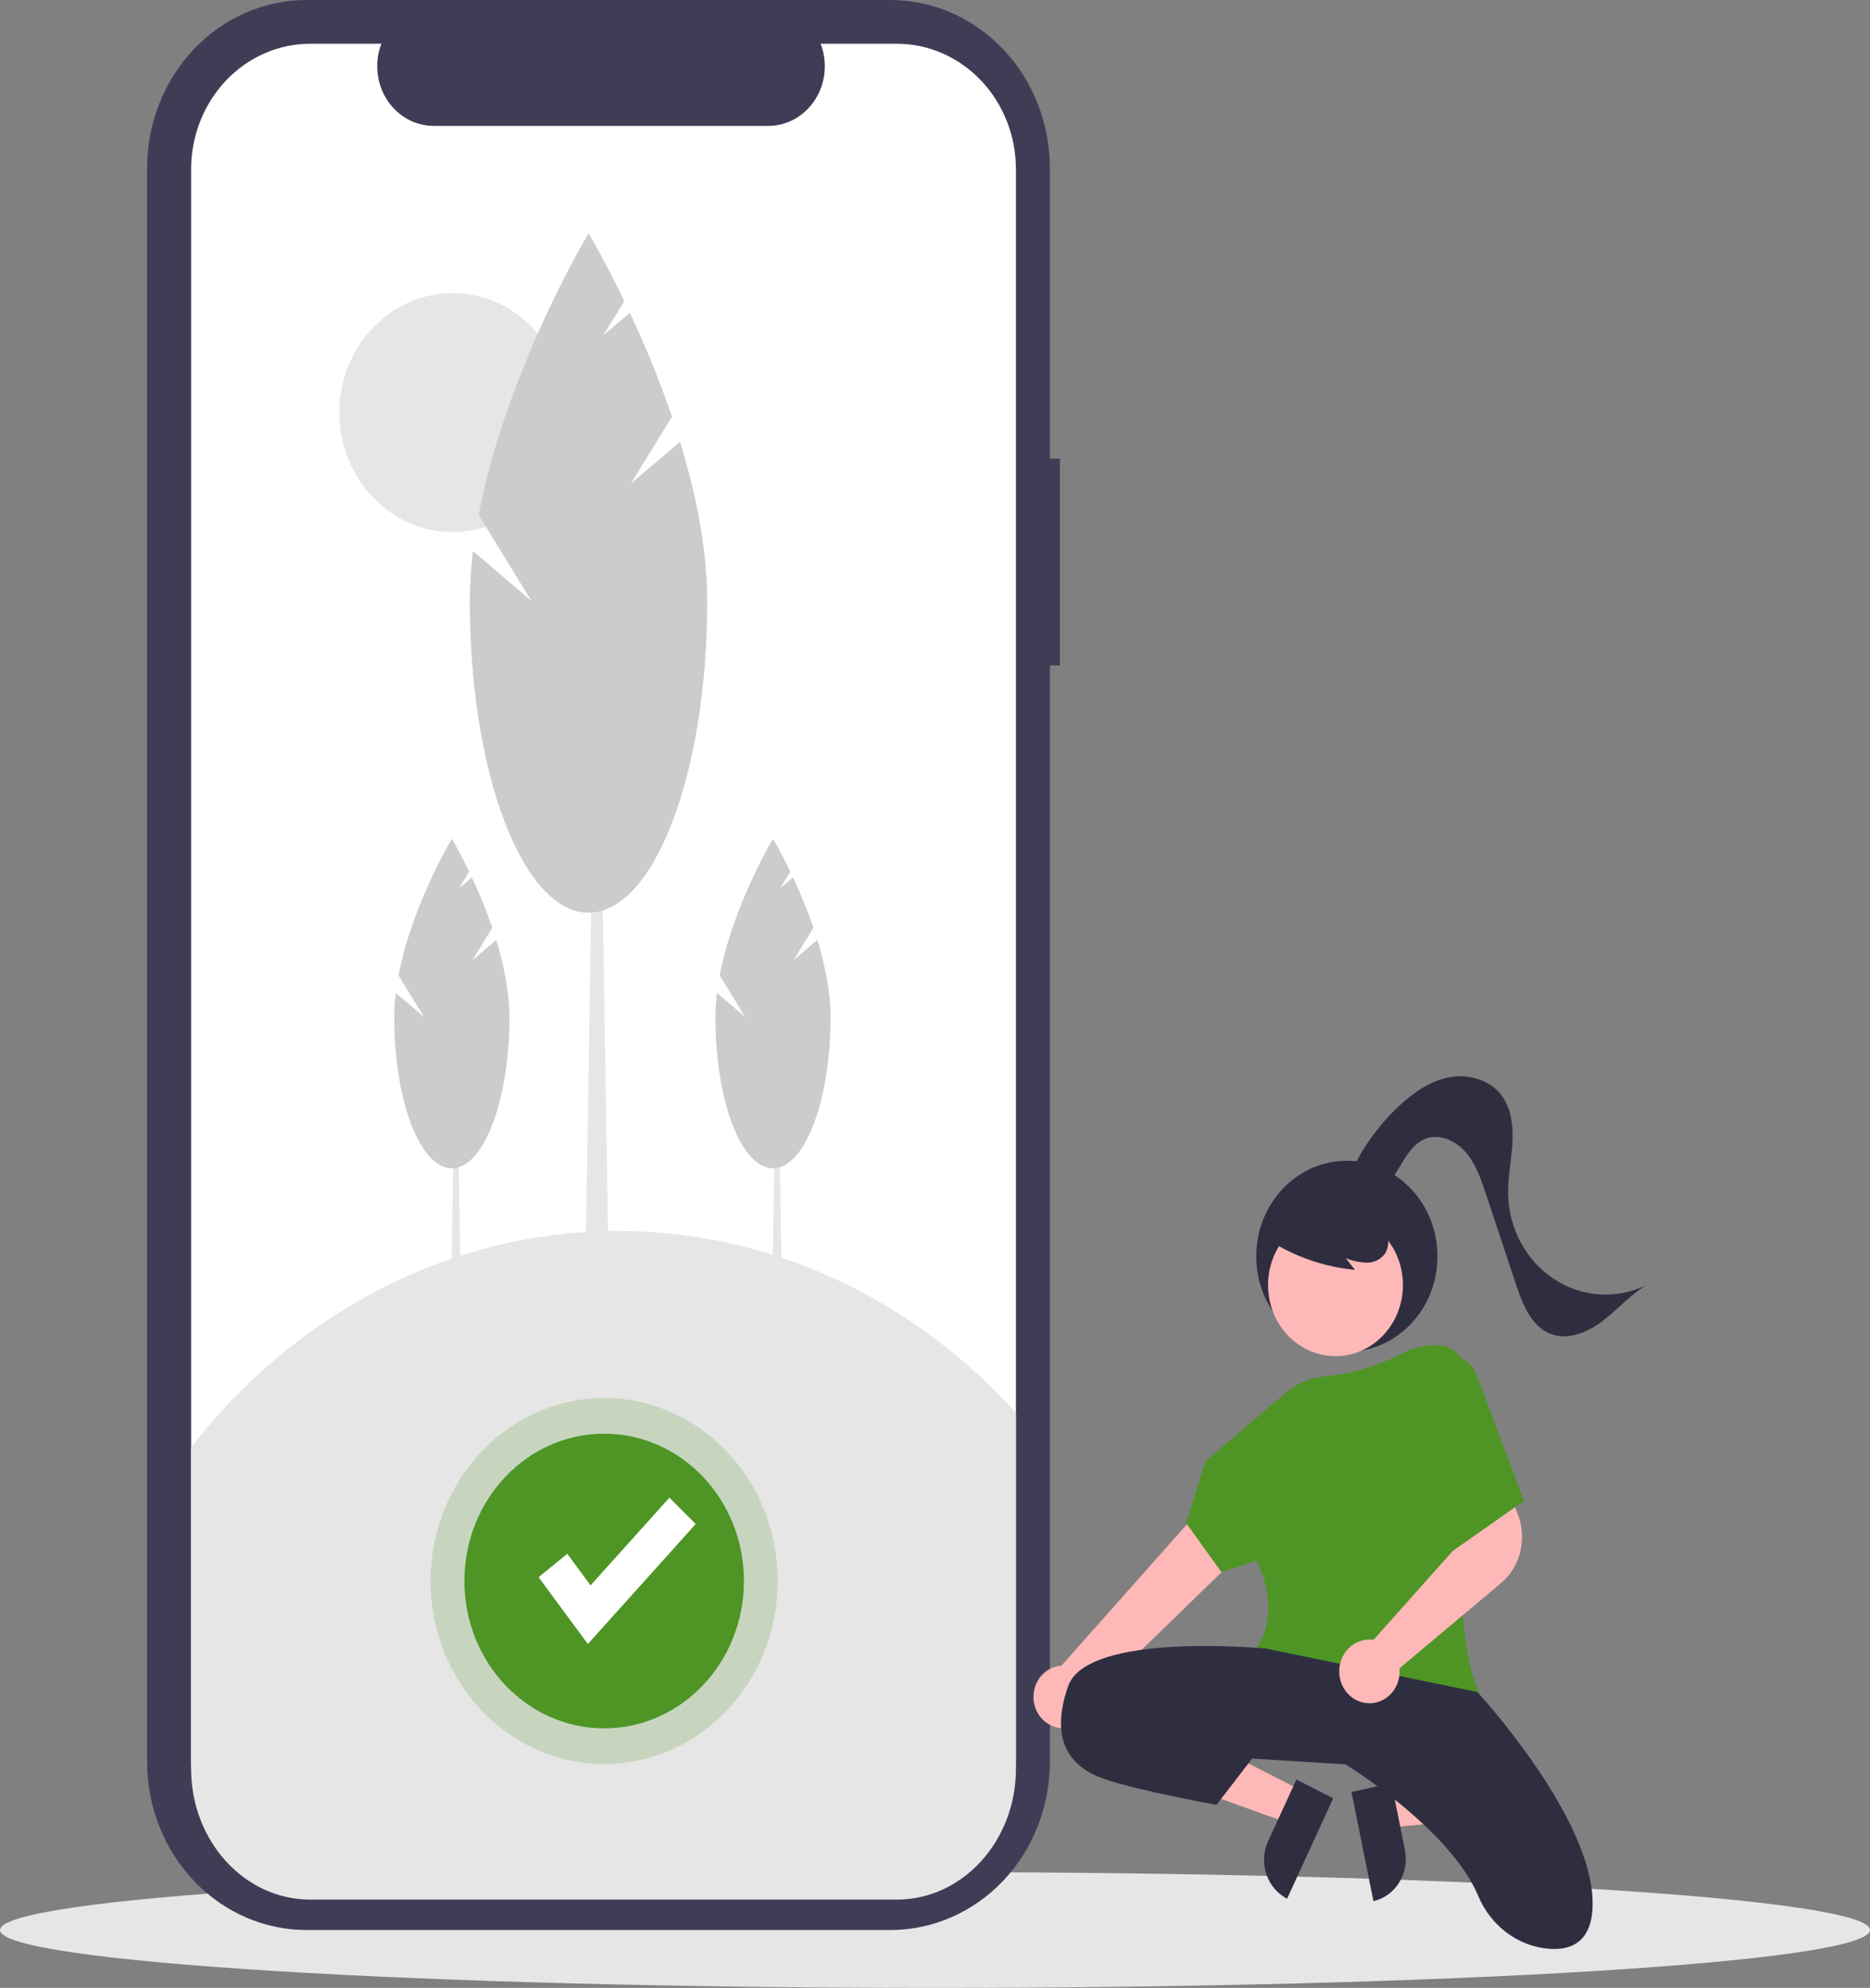 <svg width="380" height="404" viewBox="0 0 380 404" fill="none" xmlns="http://www.w3.org/2000/svg">
<rect x="0" y="0" width="380" height="404" fill="#808080" stroke="none"/>
<path d="M190 404C294.934 404 380 398.732 380 392.233C380 385.735 294.934 380.467 190 380.467C85.066 380.467 0 385.735 0 392.233C0 398.732 85.066 404 190 404Z" fill="#E6E6E6"/>
<path d="M215.389 93.21H213.345V34.17C213.345 25.108 209.93 16.416 203.853 10.008C197.775 3.6 189.532 0 180.936 0H62.301C53.706 0 45.463 3.6 39.385 10.008C33.307 16.416 29.893 25.108 29.893 34.17V358.064C29.893 367.126 33.307 375.818 39.385 382.226C45.463 388.634 53.706 392.234 62.301 392.234H180.936C189.532 392.234 197.775 388.634 203.853 382.226C209.93 375.818 213.345 367.126 213.345 358.064V135.235H215.389V93.21Z" fill="#3F3D56"/>
<path d="M206.447 34.409V357.825C206.447 364.593 203.897 371.084 199.358 375.87C194.819 380.655 188.663 383.344 182.244 383.344H63.04C56.621 383.344 50.465 380.655 45.926 375.87C41.387 371.084 38.837 364.594 38.837 357.826V34.409C38.837 27.641 41.387 21.15 45.926 16.365C50.465 11.579 56.621 8.89 63.04 8.89H77.501C76.791 10.731 76.52 12.728 76.713 14.705C76.906 16.682 77.557 18.579 78.609 20.229C79.661 21.879 81.081 23.23 82.744 24.166C84.408 25.101 86.264 25.591 88.149 25.592H156.114C157.999 25.591 159.855 25.101 161.518 24.166C163.182 23.231 164.602 21.879 165.654 20.229C166.705 18.579 167.356 16.683 167.55 14.705C167.743 12.728 167.472 10.731 166.761 8.89H182.244C188.663 8.89 194.819 11.579 199.358 16.365C203.897 21.15 206.447 27.641 206.447 34.409Z" fill="white"/>
<path d="M93.904 279.276H91.397L92.234 227.647H93.07L93.904 279.276Z" fill="#E6E6E6"/>
<path d="M95.993 195.142L100.039 188.548C98.839 185.053 97.453 181.632 95.888 178.302L93.271 180.53L95.343 177.155C93.368 173.057 91.815 170.475 91.815 170.475C91.815 170.475 83.701 183.957 80.988 198.235L86.181 206.696L80.433 201.801C80.229 203.464 80.123 205.139 80.118 206.816C80.118 223.724 85.356 237.43 91.816 237.43C98.277 237.43 103.514 223.722 103.514 206.816C103.514 201.574 102.389 196.091 100.836 191.017L95.993 195.142Z" fill="#CCCCCC"/>
<path d="M159.167 279.276H156.66L157.497 227.647H158.334L159.167 279.276Z" fill="#E6E6E6"/>
<path d="M161.256 195.142L165.302 188.548C164.102 185.053 162.716 181.632 161.151 178.302L158.534 180.53L160.606 177.155C158.631 173.057 157.078 170.475 157.078 170.475C157.078 170.475 148.962 183.959 146.253 198.235L151.442 206.695L145.694 201.8C145.489 203.463 145.384 205.138 145.379 206.815C145.379 223.723 150.616 237.429 157.077 237.429C163.537 237.429 168.775 223.721 168.775 206.815C168.775 201.573 167.65 196.089 166.096 191.016L161.256 195.142Z" fill="#CCCCCC"/>
<path d="M91.996 108.134C104.718 108.134 115.031 97.261 115.031 83.848C115.031 70.435 104.718 59.562 91.996 59.562C79.275 59.562 68.962 70.435 68.962 83.848C68.962 97.261 79.275 108.134 91.996 108.134Z" fill="#E6E6E6"/>
<path d="M123.901 271.759H118.732L120.456 165.304H122.178L123.901 271.759Z" fill="#E6E6E6"/>
<path d="M128.208 98.281L136.552 84.687C134.078 77.481 131.22 70.427 127.992 63.56L122.596 68.154L126.868 61.193C122.795 52.743 119.594 47.419 119.594 47.419C119.594 47.419 102.86 75.222 97.27 104.658L107.974 122.105L96.121 112.011C95.699 115.44 95.482 118.894 95.471 122.352C95.471 157.214 106.27 185.476 119.591 185.476C132.912 185.476 143.711 157.214 143.711 122.352C143.711 111.544 141.392 100.237 138.193 89.777L128.208 98.281Z" fill="#CCCCCC"/>
<path d="M206.447 287.104V359.473C206.447 374.152 195.611 386.05 182.244 386.051H63.04C49.673 386.051 38.837 374.152 38.836 359.473V294.159C59.503 267.518 89.385 251.596 121.232 250.256C153.079 248.915 183.983 262.278 206.447 287.104Z" fill="#E6E6E6"/>
<path opacity="0.2" d="M122.772 358.492C142.251 358.492 158.042 341.843 158.042 321.305C158.042 300.767 142.251 284.118 122.772 284.118C103.293 284.118 87.502 300.767 87.502 321.305C87.502 341.843 103.293 358.492 122.772 358.492Z" fill="#4E9525"/>
<path d="M122.772 351.248C138.456 351.248 151.171 337.842 151.171 321.305C151.171 304.768 138.456 291.362 122.772 291.362C107.087 291.362 94.372 304.768 94.372 321.305C94.372 337.842 107.087 351.248 122.772 351.248Z" fill="#4E9525"/>
<path d="M119.46 334.107L109.451 320.54L115.272 315.767L120.01 322.191L136.019 304.374L141.372 309.72L119.46 334.107Z" fill="white"/>
<path d="M273.692 274.732C283.862 274.732 292.107 266.04 292.107 255.317C292.107 244.595 283.862 235.902 273.692 235.902C263.523 235.902 255.278 244.595 255.278 255.317C255.278 266.04 263.523 274.732 273.692 274.732Z" fill="#2F2E41"/>
<path d="M281.154 364.309L282.573 371.365L309.061 368.953L306.968 358.54L281.154 364.309Z" fill="#FFB8B8"/>
<path d="M279.092 386.36L274.634 364.184L282.761 362.368L285.496 375.976C285.722 377.102 285.736 378.263 285.537 379.394C285.337 380.524 284.928 381.603 284.334 382.567C283.739 383.531 282.97 384.362 282.071 385.013C281.171 385.664 280.159 386.122 279.092 386.36Z" fill="#2F2E41"/>
<path d="M264.56 363.933L261.579 370.425L236.413 361.39L240.813 351.809L264.56 363.933Z" fill="#FFB8B8"/>
<path d="M257.693 374.169L263.443 361.649L270.919 365.466L261.55 385.869C259.567 384.856 258.047 383.055 257.324 380.861C256.6 378.667 256.733 376.26 257.693 374.169Z" fill="#2F2E41"/>
<path d="M214.975 351.111C215.837 351.28 216.723 351.248 217.572 351.017C218.42 350.786 219.21 350.362 219.886 349.774C220.562 349.186 221.108 348.449 221.485 347.615C221.862 346.781 222.06 345.869 222.067 344.945L263.568 304.603L253.262 296.187L215.687 338.513C214.214 338.603 212.823 339.26 211.779 340.36C210.734 341.459 210.109 342.925 210.021 344.478C209.934 346.032 210.39 347.565 211.303 348.787C212.216 350.01 213.523 350.837 214.976 351.111L214.975 351.111Z" fill="#FFB8B8"/>
<path d="M271.381 275.608C278.95 275.608 285.086 269.139 285.086 261.158C285.086 253.178 278.95 246.708 271.381 246.708C263.812 246.708 257.676 253.178 257.676 261.158C257.676 269.139 263.812 275.608 271.381 275.608Z" fill="#FFB8B8"/>
<path d="M283.68 346.098C274.066 346.098 262.488 343.964 255.345 335.227L255.185 335.031L255.352 334.838C255.408 334.775 260.661 328.443 255.414 317.152L248.199 319.492L241.018 309.497L244.996 296.913L261.277 283.087C263.609 281.117 266.449 279.929 269.429 279.68C274.822 279.13 280.075 277.553 284.933 275.024C287.156 273.885 289.604 273.321 292.075 273.377L292.396 273.386C293.147 273.409 293.887 273.592 294.569 273.924C295.251 274.257 295.863 274.732 296.366 275.321C296.869 275.91 297.253 276.601 297.495 277.351C297.738 278.101 297.833 278.896 297.775 279.686C296.671 294.765 294.722 331.19 300.449 343.732L300.597 344.057L300.267 344.145C294.823 345.436 289.261 346.091 283.681 346.097L283.68 346.098Z" fill="#4E9525"/>
<path d="M257.231 335.036C257.231 335.036 220.961 331.506 217.055 342.684C213.149 353.862 217.613 359.157 224.309 361.511C231.005 363.864 247.187 366.806 247.187 366.806L254.441 357.392L273.413 358.569C273.413 358.569 294.553 371.496 300.398 385.323C301.652 388.315 303.652 390.892 306.185 392.781C308.718 394.67 311.689 395.801 314.782 396.052C319.469 396.395 323.633 394.53 323.633 386.808C323.633 369.158 300.197 343.86 300.197 343.86L257.231 335.036Z" fill="#2F2E41"/>
<path d="M229.61 352.392C229.61 352.392 239.096 349.45 254.162 357.098L229.61 352.392Z" fill="#2F2E41"/>
<path d="M257.71 251.943C263.062 255.388 269.097 257.484 275.343 258.069L273.484 255.72C274.837 256.248 276.261 256.546 277.703 256.603C278.425 256.625 279.142 256.468 279.796 256.146C280.45 255.823 281.023 255.343 281.47 254.744C281.834 254.123 282.051 253.418 282.101 252.689C282.151 251.96 282.033 251.229 281.758 250.558C281.191 249.221 280.31 248.059 279.197 247.182C277.224 245.537 274.896 244.432 272.42 243.965C269.944 243.499 267.397 243.685 265.006 244.508C263.365 245.024 261.896 246.018 260.766 247.374C260.21 248.058 259.825 248.875 259.643 249.755C259.462 250.634 259.49 251.546 259.726 252.411" fill="#2F2E41"/>
<path d="M273.594 240.393C276.029 234.431 279.674 229.105 284.272 224.789C287.225 222.023 290.674 219.645 294.565 218.927C298.456 218.209 302.842 219.439 305.229 222.758C307.182 225.472 307.546 229.107 307.331 232.506C307.116 235.904 306.396 239.272 306.465 242.674C306.535 246.149 307.427 249.55 309.06 252.568C310.694 255.587 313.016 258.127 315.817 259.96C318.617 261.792 321.808 262.858 325.098 263.06C328.389 263.263 331.675 262.595 334.659 261.119C331.299 263.078 328.68 266.179 325.563 268.537C322.446 270.895 318.33 272.514 314.787 270.955C311.039 269.308 309.319 264.825 307.976 260.783L301.988 242.756C300.97 239.692 299.901 236.536 297.824 234.14C295.746 231.744 292.375 230.282 289.516 231.487C287.349 232.4 285.937 234.581 284.7 236.665C283.463 238.748 282.157 240.971 280.069 242.065C277.98 243.159 274.879 242.486 274.197 240.132" fill="#2F2E41"/>
<path d="M278.296 346.149C278.06 346.149 277.823 346.135 277.588 346.108C276.029 345.923 274.596 345.115 273.584 343.85C272.572 342.586 272.057 340.96 272.147 339.308C272.236 337.656 272.922 336.103 274.064 334.968C275.206 333.833 276.717 333.202 278.286 333.205C278.56 333.207 278.834 333.228 279.105 333.269L297.841 312.239L295.885 305.365L305.706 300.722L308.459 307.817C309.383 310.22 309.546 312.874 308.926 315.383C308.305 317.892 306.934 320.123 305.015 321.746L284.391 339.043C284.413 339.253 284.424 339.465 284.425 339.677C284.424 340.588 284.242 341.488 283.89 342.319C283.537 343.15 283.023 343.894 282.38 344.502C281.26 345.567 279.804 346.154 278.296 346.149Z" fill="#FFB8B8"/>
<path d="M292.943 276.203C293.593 275.898 294.294 275.735 295.005 275.724C295.716 275.712 296.422 275.852 297.08 276.136C297.738 276.419 298.335 276.84 298.835 277.373C299.335 277.905 299.728 278.539 299.99 279.236L309.683 305.031L294.617 315.621L292.943 276.203Z" fill="#4E9525"/>
</svg>
